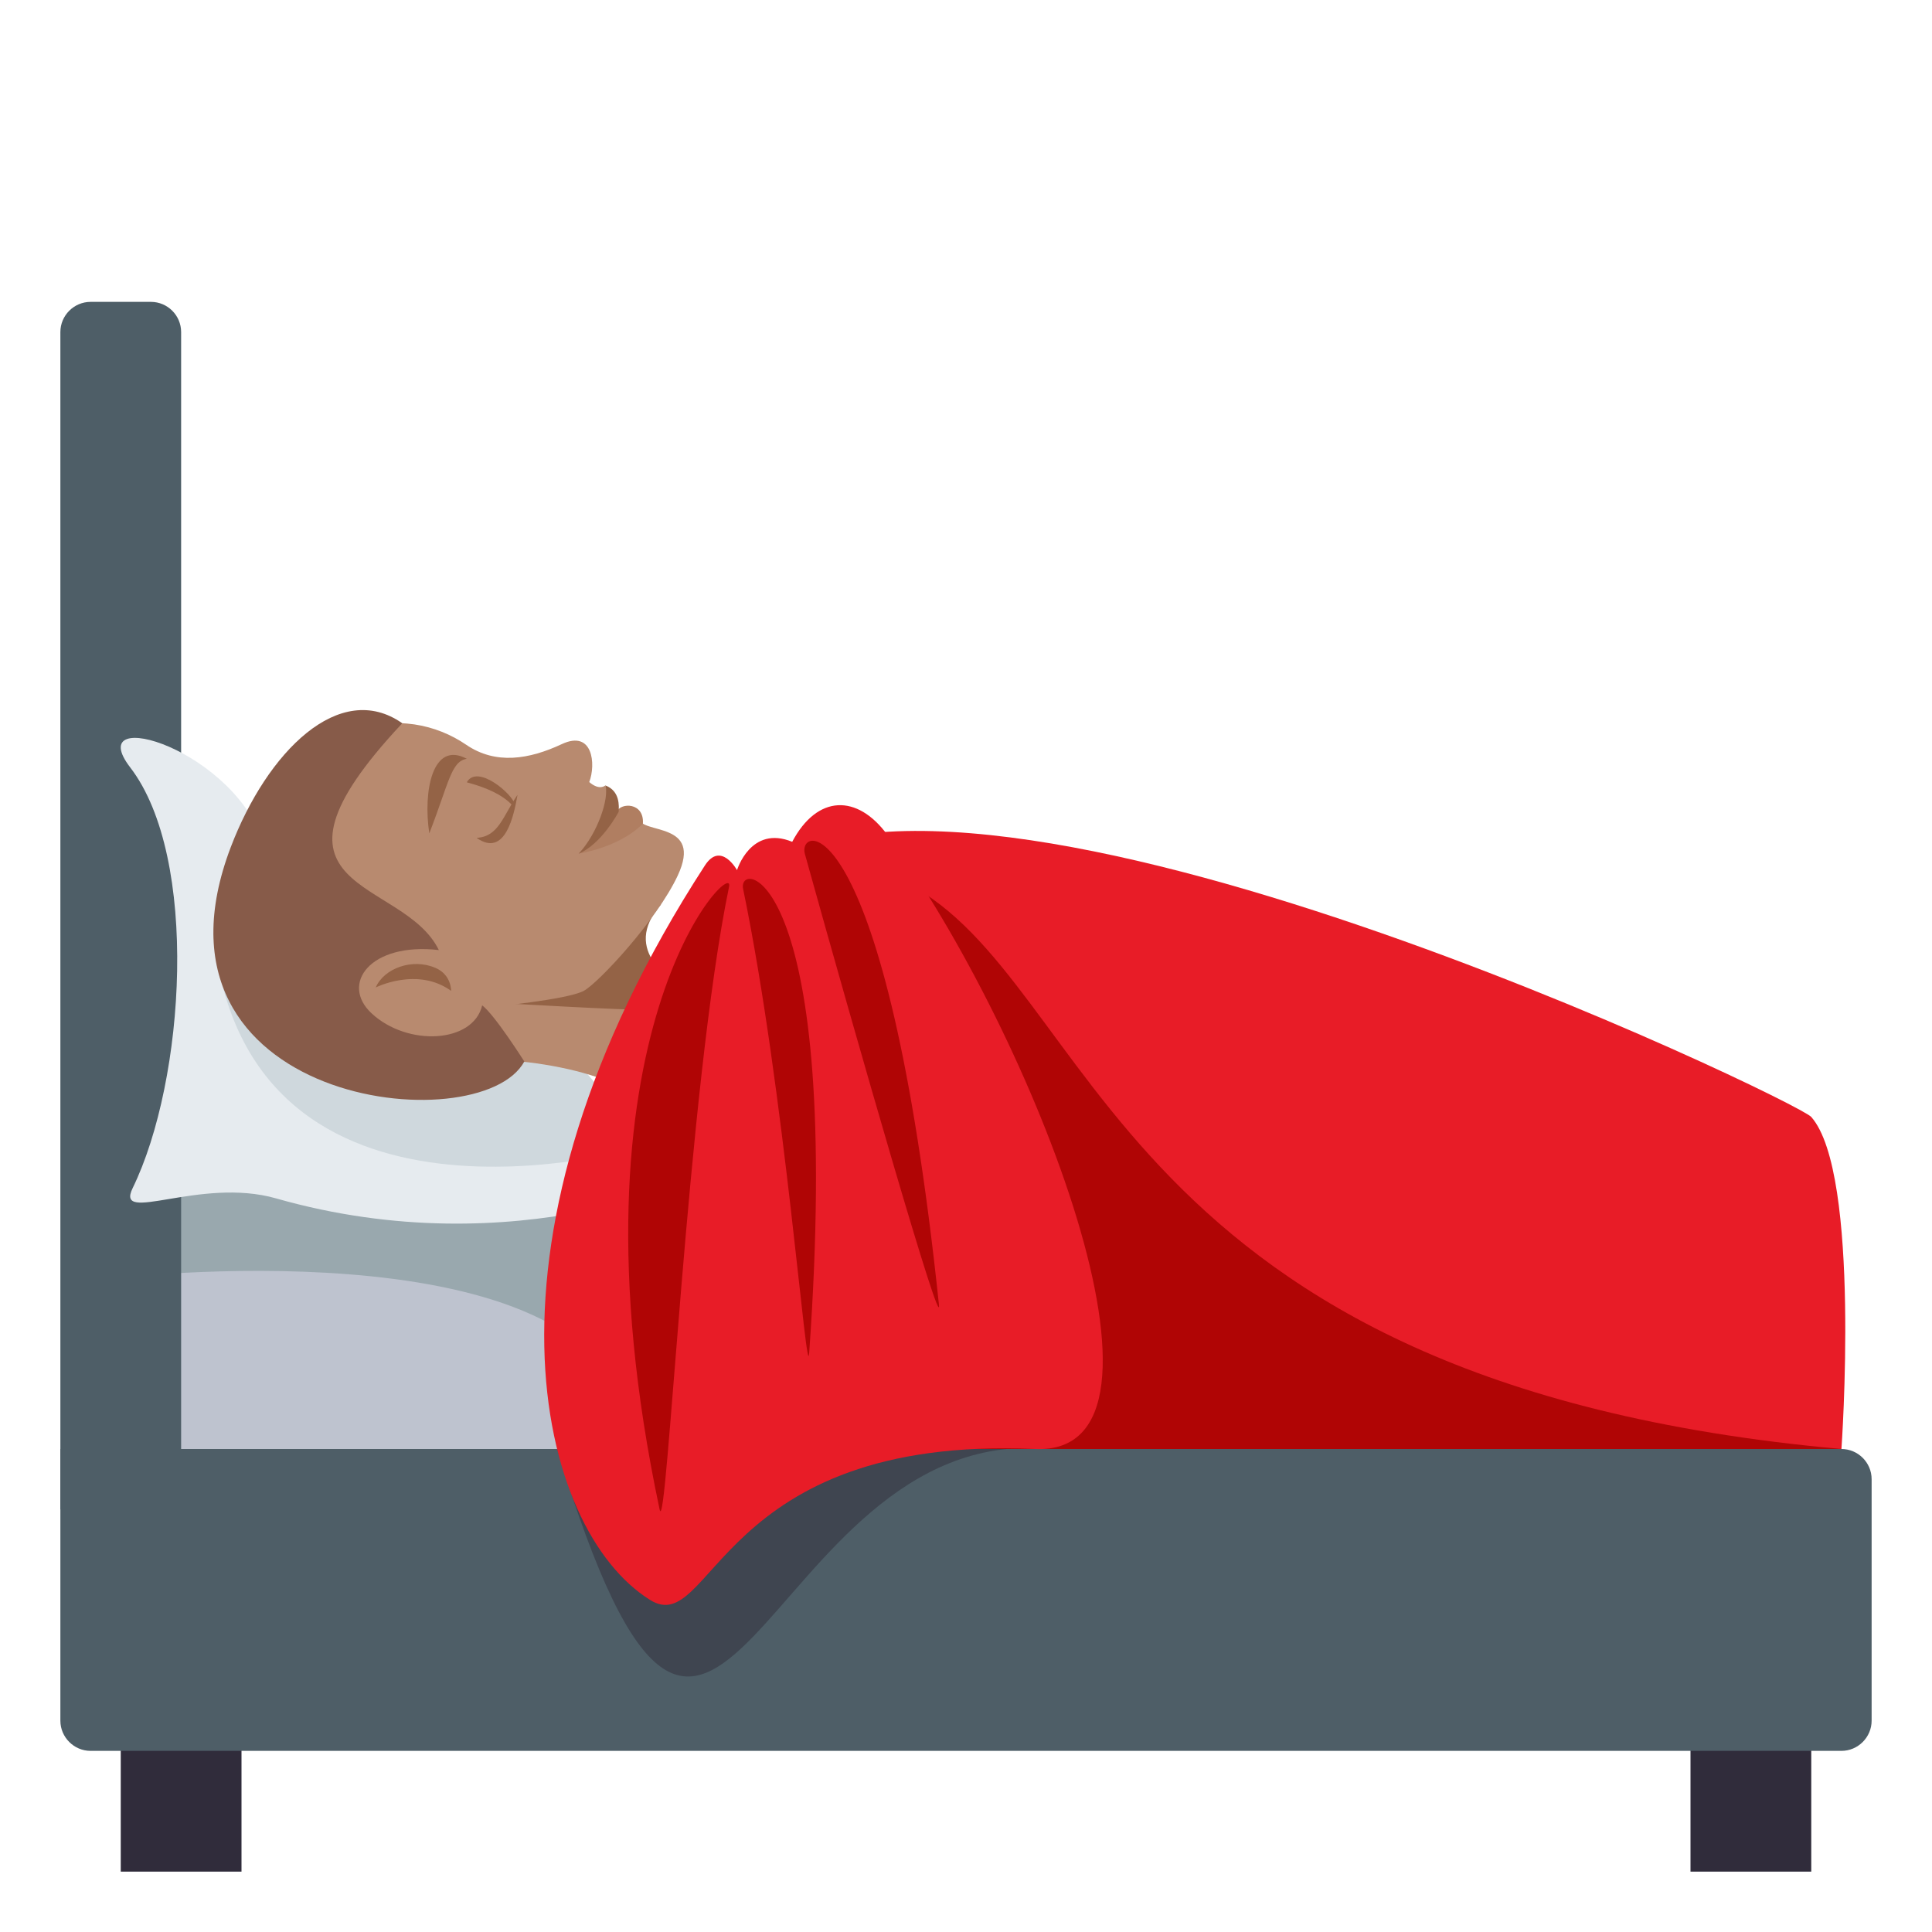 <?xml version="1.0" encoding="utf-8"?>
<!-- Generator: Adobe Illustrator 15.0.0, SVG Export Plug-In . SVG Version: 6.00 Build 0)  -->
<!DOCTYPE svg PUBLIC "-//W3C//DTD SVG 1.1//EN" "http://www.w3.org/Graphics/SVG/1.1/DTD/svg11.dtd">
<svg version="1.1" id="Layer_1" xmlns="http://www.w3.org/2000/svg" xmlns:xlink="http://www.w3.org/1999/xlink" x="0px" y="0px"
	 width="64px" height="64px" viewBox="0 0 64 64" enable-background="new 0 0 64 64" xml:space="preserve">
<rect x="4" y="38" fill="#BEC3CF" width="20" height="12"/>
<path fill="#99A8AE" d="M23.744,38h-20v4.348c0,0,15.186-1.814,17.006,4.363C21.598,49.59,23.744,38,23.744,38z"/>
<path fill="#4E5E67" d="M6,50H2V11c0-0.551,0.451-1,1-1h2c0.551,0,1,0.449,1,1V50z"/>
<rect x="4" y="54" fill="#302C3B" width="4" height="8"/>
<rect x="56" y="54" fill="#302C3B" width="4" height="8"/>
<path fill="#4E5E67" d="M62,49c0-0.551-0.451-1-1-1H2v9c0,0.549,0.451,1,1,1h58c0.549,0,1-0.451,1-1V49z"/>
<path fill="#E6EBEF" d="M23.49,38.85c0,0-6.324,3.137-14.346,0.848c-2.521-0.719-5.35,0.889-4.75-0.34
	c1.746-3.578,2.211-10.955-0.082-13.938c-1.627-2.119,3.59-0.6,4.492,2.725C11.484,37.998,23.49,34.248,23.49,38.85z"/>
<path fill="#CFD8DD" d="M21.211,38.012c0,0-13.035,3.783-14.143-7.09C7.068,30.922,15.934,29.162,21.211,38.012z"/>
<path fill="#B88A6F" d="M14.838,35.076c0,0,3.848-0.207,6.137,1.143C26.088,31.196,15.883,30.141,14.838,35.076z"/>
<path fill="#946346" d="M21.902,29.955c-2.754,3.129,7.143,3.977-5.225,3.279L21.902,29.955z"/>
<path fill="#B88A6F" d="M7.922,28.83c2.051-5.385,5.557-5.501,7.52-4.16c0.982,0.671,2.088,0.485,3.17-0.021
	c1.029-0.482,1.133,0.667,0.908,1.258c0.342,0.295,0.533,0.111,0.533,0.111s0.238,0.939,0.475,0.849
	c0.088-0.231,0.588-0.269,0.635,0.233c0.053,0.554,2.139,0.083,1.287,1.906c-0.689,1.476-2.633,3.561-3.113,3.818
	c-0.549,0.293-3.07,0.531-3.07,0.531C14.709,36.017,9.092,38.563,7.922,28.83z"/>
<path fill="#946346" d="M14.424,32.062c-0.768-0.331-1.705,0.016-1.977,0.649c0,0,1.377-0.696,2.496,0.112
	C14.943,32.823,14.961,32.291,14.424,32.062z"/>
<path fill="#875B49" d="M13.326,23.959c-5.32,5.672,0.02,5.069,1.211,7.513c-2.277-0.261-3.273,1.123-2.23,2.094
	c1.191,1.111,3.369,0.996,3.666-0.262c0.414,0.309,1.395,1.859,1.395,1.859c-1.455,2.701-12.977,1.445-9.723-7.101
	C8.85,24.898,11.252,22.503,13.326,23.959z"/>
<path fill="#B07E61" d="M19.17,28.28c1.135-0.215,1.805-0.664,2.127-0.997c0.047-0.717-0.746-0.696-0.861-0.398
	C20.35,27.115,19.953,27.446,19.17,28.28z"/>
<path fill="#946346" d="M19.17,28.28c0.768-0.326,1.324-1.387,1.324-1.387c0.01-0.184,0.053-0.688-0.441-0.875
	C20.184,26.432,19.809,27.587,19.17,28.28z"/>
<path fill-rule="evenodd" clip-rule="evenodd" fill="#946346" d="M15.463,25.136c-0.521,0.086-0.584,0.776-1.242,2.47
	C14.01,26.216,14.324,24.524,15.463,25.136z"/>
<path fill="#946346" d="M15.463,25.915c1.527,0.405,1.508,0.956,1.592,0.736C16.988,26.309,15.813,25.295,15.463,25.915z"/>
<path fill-rule="evenodd" clip-rule="evenodd" fill="#946346" d="M15.787,27.755c0.959,0.677,1.242-0.779,1.357-1.426
	C16.656,27.034,16.523,27.715,15.787,27.755z"/>
<path opacity="0.5" fill="#302C3B" d="M34.68,47.992C32.891,44.504,18.455,48,18.455,48C23.744,65.365,25.117,47.17,34.68,47.992z"
	/>
<path fill="#E81C27" d="M60,37c-0.48-0.543-27.781-13.662-34.947-8.105L23.07,48H61C61,48,61.654,38.873,60,37z"/>
<path fill="#B00505" d="M30.033,29.256L23.07,48H61C36.742,45.824,36.375,32.508,30.033,29.256z"/>
<path fill="#E81C27" d="M29.395,27.656c-1-1.361-2.324-1.332-3.152,0.23c-1.375-0.563-1.828,0.938-1.828,0.938
	s-0.535-0.969-1.063-0.156C15.313,41.055,17.807,50.678,21.535,53c2.072,1.293,2.209-5.469,12.75-5
	C39.719,48.242,34.18,34.166,29.395,27.656z"/>
<path fill="#B00505" d="M26.664,28.293c1.719,6.188,4.561,16.07,4.439,14.918C29.352,26.59,26.383,27.279,26.664,28.293z"/>
<path fill="#B00505" d="M24.617,29.449c1.387,6.699,2.105,16.531,2.188,15.375C27.941,28.816,24.404,28.42,24.617,29.449z"/>
<path fill="#B00505" d="M24.152,29.369C22.764,36.068,22.09,51.135,21.85,50C18.49,34.18,24.365,28.34,24.152,29.369z"/>
</svg>

